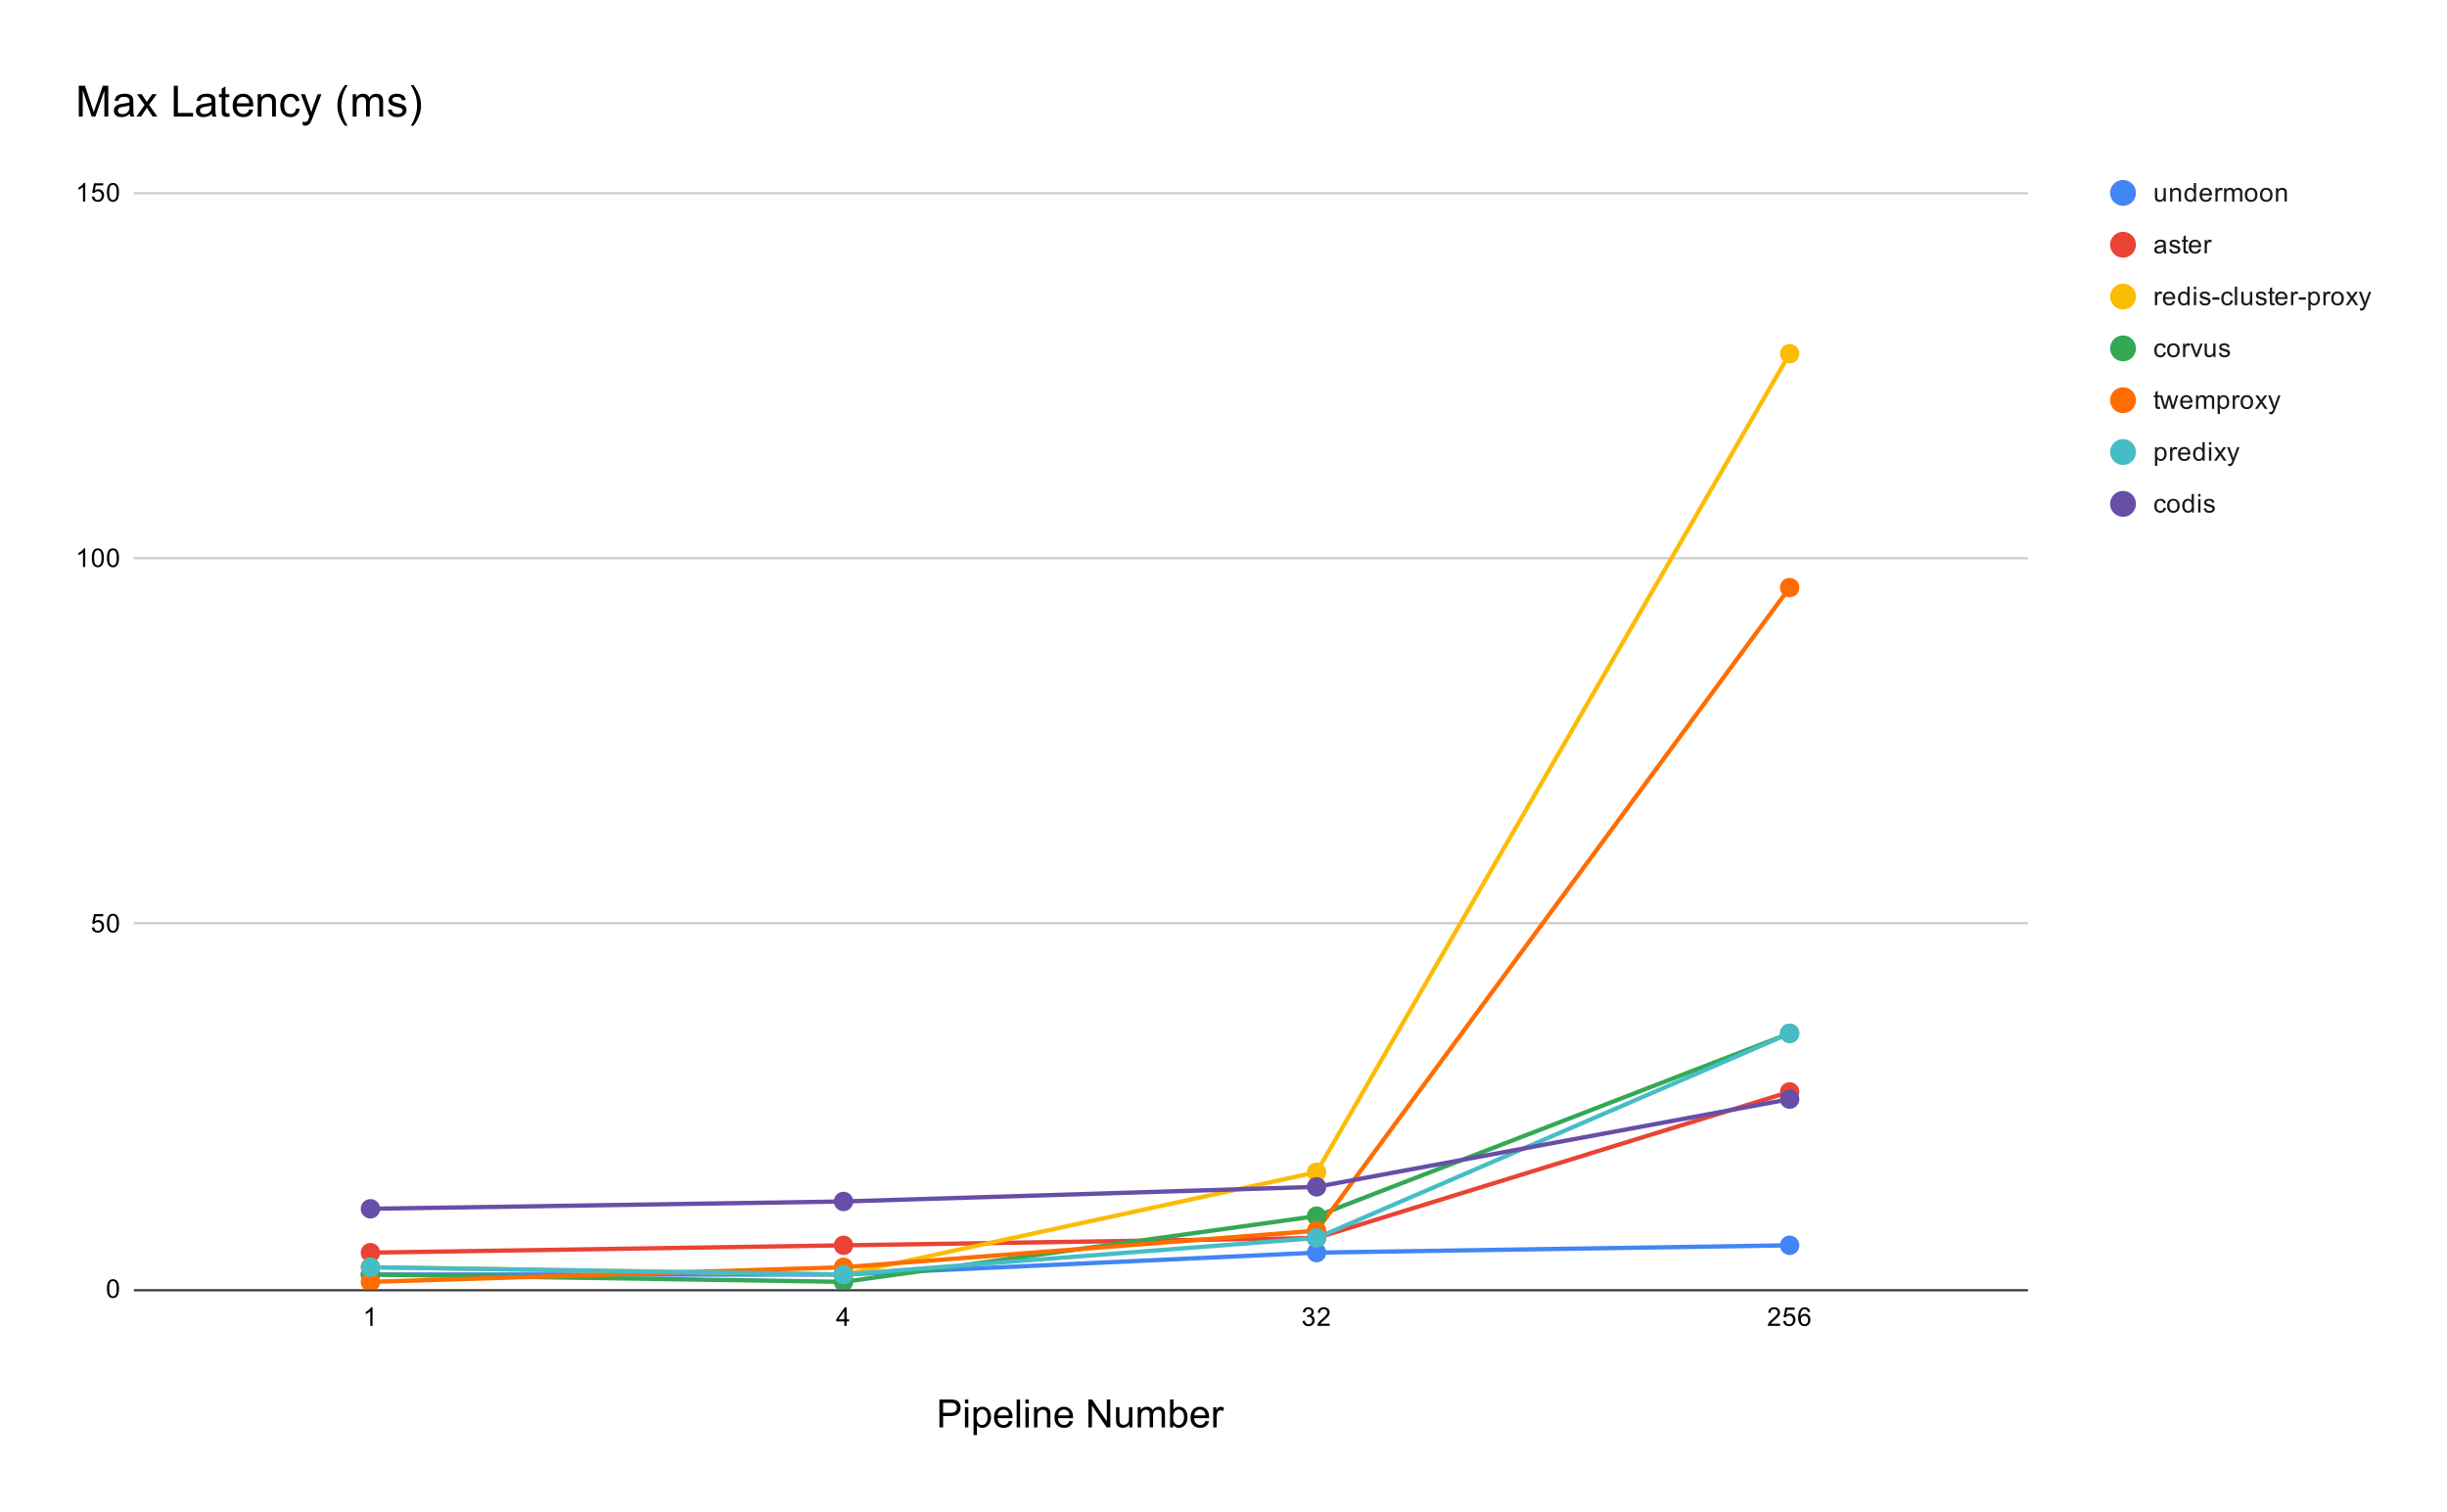 <svg version="1.1" viewBox="0.0 0.0 1133.0 700.0" fill="none" stroke="none" stroke-linecap="square" stroke-miterlimit="10" width="1133" height="700" xmlns:xlink="http://www.w3.org/1999/xlink" xmlns="http://www.w3.org/2000/svg"><path fill="#ffffff" d="M0 0L1133.0 0L1133.0 700.0L0 700.0L0 0Z" fill-rule="nonzero"/><path stroke="#333333" stroke-width="1.0" stroke-linecap="butt" d="M62.5 597.5L938.5 597.5" fill-rule="nonzero"/><path stroke="#cccccc" stroke-width="1.0" stroke-linecap="butt" d="M62.5 427.5L938.5 427.5" fill-rule="nonzero"/><path stroke="#cccccc" stroke-width="1.0" stroke-linecap="butt" d="M62.5 258.5L938.5 258.5" fill-rule="nonzero"/><path stroke="#cccccc" stroke-width="1.0" stroke-linecap="butt" d="M62.5 89.5L938.5 89.5" fill-rule="nonzero"/><clipPath id="id_0"><path d="M62.0 89.333L938.156 89.333L938.156 597.0L62.0 597.0L62.0 89.333Z" clip-rule="nonzero"/></clipPath><path stroke="#4285f4" stroke-width="2.0" stroke-linecap="butt" clip-path="url(#id_0)" d="M171.519 590.231L390.558 590.231L609.597 580.078L828.636 576.693" fill-rule="nonzero"/><path stroke="#ea4335" stroke-width="2.0" stroke-linecap="butt" clip-path="url(#id_0)" d="M171.519 580.078L390.558 576.693L609.597 573.309L828.636 505.62" fill-rule="nonzero"/><path stroke="#fbbc04" stroke-width="2.0" stroke-linecap="butt" clip-path="url(#id_0)" d="M171.519 586.847L390.558 590.231L609.597 542.849L828.636 163.791" fill-rule="nonzero"/><path stroke="#34a853" stroke-width="2.0" stroke-linecap="butt" clip-path="url(#id_0)" d="M171.519 590.231L390.558 593.616L609.597 563.156L828.636 478.544" fill-rule="nonzero"/><path stroke="#ff6d01" stroke-width="2.0" stroke-linecap="butt" clip-path="url(#id_0)" d="M171.519 593.616L390.558 586.847L609.597 569.924L828.636 272.093" fill-rule="nonzero"/><path stroke="#46bdc6" stroke-width="2.0" stroke-linecap="butt" clip-path="url(#id_0)" d="M171.519 586.847L390.558 590.231L609.597 573.309L828.636 478.544" fill-rule="nonzero"/><path stroke="#674ea7" stroke-width="2.0" stroke-linecap="butt" clip-path="url(#id_0)" d="M171.519 559.771L390.558 556.387L609.597 549.618L828.636 509.004" fill-rule="nonzero"/><path fill="#4285f4" clip-path="url(#id_0)" d="M176.019 590.231C176.019 592.716 174.005 594.731 171.519 594.731C169.034 594.731 167.019 592.716 167.019 590.231C167.019 587.746 169.034 585.731 171.519 585.731C174.005 585.731 176.019 587.746 176.019 590.231Z" fill-rule="nonzero"/><path fill="#4285f4" clip-path="url(#id_0)" d="M395.058 590.231C395.058 592.716 393.044 594.731 390.558 594.731C388.073 594.731 386.058 592.716 386.058 590.231C386.058 587.746 388.073 585.731 390.558 585.731C393.044 585.731 395.058 587.746 395.058 590.231Z" fill-rule="nonzero"/><path fill="#4285f4" clip-path="url(#id_0)" d="M614.097 580.078C614.097 582.563 612.082 584.578 609.597 584.578C607.112 584.578 605.097 582.563 605.097 580.078C605.097 577.592 607.112 575.578 609.597 575.578C612.082 575.578 614.097 577.592 614.097 580.078Z" fill-rule="nonzero"/><path fill="#4285f4" clip-path="url(#id_0)" d="M833.136 576.693C833.136 579.179 831.121 581.193 828.636 581.193C826.151 581.193 824.136 579.179 824.136 576.693C824.136 574.208 826.151 572.193 828.636 572.193C831.121 572.193 833.136 574.208 833.136 576.693Z" fill-rule="nonzero"/><path fill="#ea4335" clip-path="url(#id_0)" d="M176.019 580.078C176.019 582.563 174.005 584.578 171.519 584.578C169.034 584.578 167.019 582.563 167.019 580.078C167.019 577.592 169.034 575.578 171.519 575.578C174.005 575.578 176.019 577.592 176.019 580.078Z" fill-rule="nonzero"/><path fill="#ea4335" clip-path="url(#id_0)" d="M395.058 576.693C395.058 579.179 393.044 581.193 390.558 581.193C388.073 581.193 386.058 579.179 386.058 576.693C386.058 574.208 388.073 572.193 390.558 572.193C393.044 572.193 395.058 574.208 395.058 576.693Z" fill-rule="nonzero"/><path fill="#ea4335" clip-path="url(#id_0)" d="M614.097 573.309C614.097 575.794 612.082 577.809 609.597 577.809C607.112 577.809 605.097 575.794 605.097 573.309C605.097 570.824 607.112 568.809 609.597 568.809C612.082 568.809 614.097 570.824 614.097 573.309Z" fill-rule="nonzero"/><path fill="#ea4335" clip-path="url(#id_0)" d="M833.136 505.62C833.136 508.105 831.121 510.12 828.636 510.12C826.151 510.12 824.136 508.105 824.136 505.62C824.136 503.135 826.151 501.12 828.636 501.12C831.121 501.12 833.136 503.135 833.136 505.62Z" fill-rule="nonzero"/><path fill="#fbbc04" clip-path="url(#id_0)" d="M176.019 586.847C176.019 589.332 174.005 591.347 171.519 591.347C169.034 591.347 167.019 589.332 167.019 586.847C167.019 584.361 169.034 582.347 171.519 582.347C174.005 582.347 176.019 584.361 176.019 586.847Z" fill-rule="nonzero"/><path fill="#fbbc04" clip-path="url(#id_0)" d="M395.058 590.231C395.058 592.716 393.044 594.731 390.558 594.731C388.073 594.731 386.058 592.716 386.058 590.231C386.058 587.746 388.073 585.731 390.558 585.731C393.044 585.731 395.058 587.746 395.058 590.231Z" fill-rule="nonzero"/><path fill="#fbbc04" clip-path="url(#id_0)" d="M614.097 542.849C614.097 545.334 612.082 547.349 609.597 547.349C607.112 547.349 605.097 545.334 605.097 542.849C605.097 540.364 607.112 538.349 609.597 538.349C612.082 538.349 614.097 540.364 614.097 542.849Z" fill-rule="nonzero"/><path fill="#fbbc04" clip-path="url(#id_0)" d="M833.136 163.791C833.136 166.276 831.121 168.291 828.636 168.291C826.151 168.291 824.136 166.276 824.136 163.791C824.136 161.306 826.151 159.291 828.636 159.291C831.121 159.291 833.136 161.306 833.136 163.791Z" fill-rule="nonzero"/><path fill="#34a853" clip-path="url(#id_0)" d="M176.019 590.231C176.019 592.716 174.005 594.731 171.519 594.731C169.034 594.731 167.019 592.716 167.019 590.231C167.019 587.746 169.034 585.731 171.519 585.731C174.005 585.731 176.019 587.746 176.019 590.231Z" fill-rule="nonzero"/><path fill="#34a853" clip-path="url(#id_0)" d="M395.058 593.616C395.058 596.101 393.044 598.116 390.558 598.116C388.073 598.116 386.058 596.101 386.058 593.616C386.058 591.13 388.073 589.116 390.558 589.116C393.044 589.116 395.058 591.13 395.058 593.616Z" fill-rule="nonzero"/><path fill="#34a853" clip-path="url(#id_0)" d="M614.097 563.156C614.097 565.641 612.082 567.656 609.597 567.656C607.112 567.656 605.097 565.641 605.097 563.156C605.097 560.67 607.112 558.656 609.597 558.656C612.082 558.656 614.097 560.67 614.097 563.156Z" fill-rule="nonzero"/><path fill="#34a853" clip-path="url(#id_0)" d="M833.136 478.544C833.136 481.03 831.121 483.044 828.636 483.044C826.151 483.044 824.136 481.03 824.136 478.544C824.136 476.059 826.151 474.044 828.636 474.044C831.121 474.044 833.136 476.059 833.136 478.544Z" fill-rule="nonzero"/><path fill="#ff6d01" clip-path="url(#id_0)" d="M176.019 593.616C176.019 596.101 174.005 598.116 171.519 598.116C169.034 598.116 167.019 596.101 167.019 593.616C167.019 591.13 169.034 589.116 171.519 589.116C174.005 589.116 176.019 591.13 176.019 593.616Z" fill-rule="nonzero"/><path fill="#ff6d01" clip-path="url(#id_0)" d="M395.058 586.847C395.058 589.332 393.044 591.347 390.558 591.347C388.073 591.347 386.058 589.332 386.058 586.847C386.058 584.361 388.073 582.347 390.558 582.347C393.044 582.347 395.058 584.361 395.058 586.847Z" fill-rule="nonzero"/><path fill="#ff6d01" clip-path="url(#id_0)" d="M614.097 569.924C614.097 572.41 612.082 574.424 609.597 574.424C607.112 574.424 605.097 572.41 605.097 569.924C605.097 567.439 607.112 565.424 609.597 565.424C612.082 565.424 614.097 567.439 614.097 569.924Z" fill-rule="nonzero"/><path fill="#ff6d01" clip-path="url(#id_0)" d="M833.136 272.093C833.136 274.579 831.121 276.593 828.636 276.593C826.151 276.593 824.136 274.579 824.136 272.093C824.136 269.608 826.151 267.593 828.636 267.593C831.121 267.593 833.136 269.608 833.136 272.093Z" fill-rule="nonzero"/><path fill="#46bdc6" clip-path="url(#id_0)" d="M176.019 586.847C176.019 589.332 174.005 591.347 171.519 591.347C169.034 591.347 167.019 589.332 167.019 586.847C167.019 584.361 169.034 582.347 171.519 582.347C174.005 582.347 176.019 584.361 176.019 586.847Z" fill-rule="nonzero"/><path fill="#46bdc6" clip-path="url(#id_0)" d="M395.058 590.231C395.058 592.716 393.044 594.731 390.558 594.731C388.073 594.731 386.058 592.716 386.058 590.231C386.058 587.746 388.073 585.731 390.558 585.731C393.044 585.731 395.058 587.746 395.058 590.231Z" fill-rule="nonzero"/><path fill="#46bdc6" clip-path="url(#id_0)" d="M614.097 573.309C614.097 575.794 612.082 577.809 609.597 577.809C607.112 577.809 605.097 575.794 605.097 573.309C605.097 570.824 607.112 568.809 609.597 568.809C612.082 568.809 614.097 570.824 614.097 573.309Z" fill-rule="nonzero"/><path fill="#46bdc6" clip-path="url(#id_0)" d="M833.136 478.544C833.136 481.03 831.121 483.044 828.636 483.044C826.151 483.044 824.136 481.03 824.136 478.544C824.136 476.059 826.151 474.044 828.636 474.044C831.121 474.044 833.136 476.059 833.136 478.544Z" fill-rule="nonzero"/><path fill="#674ea7" clip-path="url(#id_0)" d="M176.019 559.771C176.019 562.256 174.005 564.271 171.519 564.271C169.034 564.271 167.019 562.256 167.019 559.771C167.019 557.286 169.034 555.271 171.519 555.271C174.005 555.271 176.019 557.286 176.019 559.771Z" fill-rule="nonzero"/><path fill="#674ea7" clip-path="url(#id_0)" d="M395.058 556.387C395.058 558.872 393.044 560.887 390.558 560.887C388.073 560.887 386.058 558.872 386.058 556.387C386.058 553.901 388.073 551.887 390.558 551.887C393.044 551.887 395.058 553.901 395.058 556.387Z" fill-rule="nonzero"/><path fill="#674ea7" clip-path="url(#id_0)" d="M614.097 549.618C614.097 552.103 612.082 554.118 609.597 554.118C607.112 554.118 605.097 552.103 605.097 549.618C605.097 547.133 607.112 545.118 609.597 545.118C612.082 545.118 614.097 547.133 614.097 549.618Z" fill-rule="nonzero"/><path fill="#674ea7" clip-path="url(#id_0)" d="M833.136 509.004C833.136 511.49 831.121 513.504 828.636 513.504C826.151 513.504 824.136 511.49 824.136 509.004C824.136 506.519 826.151 504.504 828.636 504.504C831.121 504.504 833.136 506.519 833.136 509.004Z" fill-rule="nonzero"/><path fill="#000000" d="M434.968 661.0L434.968 648.109L439.828 648.109Q441.109 648.109 441.781 648.234Q442.734 648.391 443.375 648.844Q444.015 649.281 444.406 650.094Q444.797 650.891 444.797 651.844Q444.797 653.484 443.75 654.625Q442.703 655.766 439.984 655.766L436.672 655.766L436.672 661.0L434.968 661.0ZM436.672 654.234L440 654.234Q441.656 654.234 442.343 653.625Q443.047 653.016 443.047 651.891Q443.047 651.078 442.64 650.516Q442.234 649.938 441.562 649.75Q441.125 649.641 439.968 649.641L436.672 649.641L436.672 654.234ZM446.781 649.938L446.781 648.109L448.359 648.109L448.359 649.938L446.781 649.938ZM446.781 661.0L446.781 651.672L448.359 651.672L448.359 661.0L446.781 661.0ZM450.765 664.578L450.765 651.672L452.203 651.672L452.203 652.875Q452.718 652.172 453.359 651.812Q454 651.453 454.906 651.453Q456.109 651.453 457.015 652.078Q457.937 652.688 458.406 653.812Q458.875 654.922 458.875 656.266Q458.875 657.688 458.359 658.844Q457.843 659.984 456.859 660.609Q455.875 661.219 454.797 661.219Q454.015 661.219 453.375 660.891Q452.75 660.547 452.343 660.031L452.343 664.578L450.765 664.578ZM452.203 656.391Q452.203 658.188 452.922 659.047Q453.656 659.906 454.687 659.906Q455.75 659.906 456.5 659.016Q457.25 658.125 457.25 656.25Q457.25 654.469 456.515 653.578Q455.781 652.688 454.765 652.688Q453.75 652.688 452.968 653.641Q452.203 654.578 452.203 656.391ZM467.156 658.0L468.797 658.203Q468.406 659.625 467.359 660.422Q466.312 661.219 464.687 661.219Q462.64 661.219 461.437 659.953Q460.234 658.688 460.234 656.406Q460.234 654.062 461.437 652.766Q462.656 651.453 464.593 651.453Q466.468 651.453 467.656 652.734Q468.843 654.0 468.843 656.312Q468.843 656.453 468.828 656.734L461.875 656.734Q461.953 658.281 462.734 659.094Q463.531 659.906 464.687 659.906Q465.562 659.906 466.172 659.453Q466.797 659.0 467.156 658.0ZM461.953 655.438L467.172 655.438Q467.062 654.266 466.578 653.672Q465.812 652.75 464.609 652.75Q463.531 652.75 462.781 653.484Q462.047 654.219 461.953 655.438ZM470.734 661.0L470.734 648.109L472.312 648.109L472.312 661.0L470.734 661.0ZM474.781 649.938L474.781 648.109L476.359 648.109L476.359 649.938L474.781 649.938ZM474.781 661.0L474.781 651.672L476.359 651.672L476.359 661.0L474.781 661.0ZM478.765 661.0L478.765 651.672L480.187 651.672L480.187 653.0Q481.218 651.453 483.156 651.453Q484 651.453 484.703 651.766Q485.422 652.062 485.765 652.562Q486.125 653.047 486.265 653.719Q486.343 654.156 486.343 655.266L486.343 661.0L484.765 661.0L484.765 655.328Q484.765 654.359 484.578 653.875Q484.406 653.391 483.922 653.109Q483.453 652.828 482.828 652.828Q481.812 652.828 481.078 653.469Q480.343 654.109 480.343 655.906L480.343 661.0L478.765 661.0ZM495.156 658.0L496.797 658.203Q496.406 659.625 495.359 660.422Q494.312 661.219 492.687 661.219Q490.64 661.219 489.437 659.953Q488.234 658.688 488.234 656.406Q488.234 654.062 489.437 652.766Q490.656 651.453 492.593 651.453Q494.468 651.453 495.656 652.734Q496.843 654.0 496.843 656.312Q496.843 656.453 496.828 656.734L489.875 656.734Q489.953 658.281 490.734 659.094Q491.531 659.906 492.687 659.906Q493.562 659.906 494.172 659.453Q494.797 659.0 495.156 658.0ZM489.953 655.438L495.172 655.438Q495.062 654.266 494.578 653.672Q493.812 652.75 492.609 652.75Q491.531 652.75 490.781 653.484Q490.047 654.219 489.953 655.438ZM503.953 661.0L503.953 648.109L505.703 648.109L512.468 658.234L512.468 648.109L514.093 648.109L514.093 661.0L512.359 661.0L505.578 650.875L505.578 661.0L503.953 661.0ZM522.875 661.0L522.875 659.625Q521.797 661.219 519.922 661.219Q519.093 661.219 518.375 660.906Q517.656 660.578 517.312 660.109Q516.968 659.625 516.828 658.922Q516.734 658.453 516.734 657.453L516.734 651.672L518.312 651.672L518.312 656.844Q518.312 658.078 518.406 658.516Q518.562 659.141 519.047 659.5Q519.531 659.844 520.234 659.844Q520.953 659.844 521.578 659.484Q522.203 659.125 522.453 658.5Q522.718 657.859 522.718 656.672L522.718 651.672L524.297 651.672L524.297 661.0L522.875 661.0ZM526.765 661.0L526.765 651.672L528.187 651.672L528.187 652.969Q528.625 652.297 529.343 651.875Q530.078 651.453 531.015 651.453Q532.047 651.453 532.703 651.891Q533.375 652.312 533.64 653.094Q534.75 651.453 536.531 651.453Q537.922 651.453 538.656 652.234Q539.406 653.0 539.406 654.594L539.406 661.0L537.843 661.0L537.843 655.125Q537.843 654.172 537.687 653.75Q537.531 653.328 537.125 653.078Q536.718 652.828 536.172 652.828Q535.187 652.828 534.531 653.484Q533.89 654.141 533.89 655.578L533.89 661.0L532.312 661.0L532.312 654.938Q532.312 653.875 531.922 653.359Q531.531 652.828 530.656 652.828Q529.984 652.828 529.422 653.188Q528.859 653.531 528.593 654.203Q528.343 654.875 528.343 656.156L528.343 661.0L526.765 661.0ZM543.218 661.0L541.75 661.0L541.75 648.109L543.343 648.109L543.343 652.719Q544.343 651.453 545.89 651.453Q546.75 651.453 547.515 651.812Q548.297 652.156 548.781 652.781Q549.281 653.406 549.562 654.297Q549.843 655.188 549.843 656.188Q549.843 658.594 548.656 659.906Q547.484 661.219 545.812 661.219Q544.172 661.219 543.218 659.828L543.218 661.0ZM543.203 656.266Q543.203 657.938 543.656 658.688Q544.406 659.906 545.687 659.906Q546.718 659.906 547.468 659.016Q548.234 658.109 548.234 656.328Q548.234 654.5 547.5 653.625Q546.781 652.75 545.75 652.75Q544.718 652.75 543.953 653.656Q543.203 654.562 543.203 656.266ZM558.156 658.0L559.797 658.203Q559.406 659.625 558.359 660.422Q557.312 661.219 555.687 661.219Q553.64 661.219 552.437 659.953Q551.234 658.688 551.234 656.406Q551.234 654.062 552.437 652.766Q553.656 651.453 555.593 651.453Q557.468 651.453 558.656 652.734Q559.843 654.0 559.843 656.312Q559.843 656.453 559.828 656.734L552.875 656.734Q552.953 658.281 553.734 659.094Q554.531 659.906 555.687 659.906Q556.562 659.906 557.172 659.453Q557.797 659.0 558.156 658.0ZM552.953 655.438L558.172 655.438Q558.062 654.266 557.578 653.672Q556.812 652.75 555.609 652.75Q554.531 652.75 553.781 653.484Q553.047 654.219 552.953 655.438ZM561.75 661.0L561.75 651.672L563.172 651.672L563.172 653.078Q563.718 652.094 564.172 651.781Q564.64 651.453 565.187 651.453Q566 651.453 566.812 651.969L566.281 653.438Q565.687 653.094 565.109 653.094Q564.593 653.094 564.172 653.406Q563.765 653.719 563.593 654.266Q563.328 655.109 563.328 656.109L563.328 661.0L561.75 661.0Z" fill-rule="nonzero"/><path fill="#000000" d="M49.5 596.766Q49.5 595.234 49.812 594.312Q50.125 593.375 50.734 592.875Q51.359 592.375 52.297 592.375Q52.984 592.375 53.5 592.656Q54.031 592.938 54.375 593.469Q54.719 593.984 54.906 594.734Q55.094 595.484 55.094 596.766Q55.094 598.281 54.781 599.203Q54.484 600.125 53.859 600.641Q53.25 601.141 52.297 601.141Q51.062 601.141 50.344 600.25Q49.5 599.188 49.5 596.766ZM50.578 596.766Q50.578 598.875 51.078 599.578Q51.578 600.281 52.297 600.281Q53.031 600.281 53.516 599.578Q54.016 598.875 54.016 596.766Q54.016 594.641 53.516 593.953Q53.031 593.25 52.281 593.25Q51.562 593.25 51.125 593.859Q50.578 594.641 50.578 596.766Z" fill-rule="nonzero"/><path fill="#000000" d="M42.5 429.528L43.609 429.434Q43.734 430.247 44.172 430.653Q44.625 431.059 45.266 431.059Q46.016 431.059 46.547 430.481Q47.078 429.903 47.078 428.965Q47.078 428.059 46.562 427.543Q46.062 427.012 45.234 427.012Q44.734 427.012 44.312 427.247Q43.906 427.481 43.672 427.84L42.688 427.715L43.516 423.309L47.797 423.309L47.797 424.309L44.359 424.309L43.906 426.622Q44.672 426.075 45.516 426.075Q46.641 426.075 47.406 426.856Q48.188 427.637 48.188 428.872Q48.188 430.028 47.516 430.887Q46.688 431.918 45.266 431.918Q44.094 431.918 43.344 431.262Q42.609 430.606 42.5 429.528ZM49.5 427.543Q49.5 426.012 49.812 425.09Q50.125 424.153 50.734 423.653Q51.359 423.153 52.297 423.153Q52.984 423.153 53.5 423.434Q54.031 423.715 54.375 424.247Q54.719 424.762 54.906 425.512Q55.094 426.262 55.094 427.543Q55.094 429.059 54.781 429.981Q54.484 430.903 53.859 431.418Q53.25 431.918 52.297 431.918Q51.062 431.918 50.344 431.028Q49.5 429.965 49.5 427.543ZM50.578 427.543Q50.578 429.653 51.078 430.356Q51.578 431.059 52.297 431.059Q53.031 431.059 53.516 430.356Q54.016 429.653 54.016 427.543Q54.016 425.418 53.516 424.731Q53.031 424.028 52.281 424.028Q51.562 424.028 51.125 424.637Q50.578 425.418 50.578 427.543Z" fill-rule="nonzero"/><path fill="#000000" d="M39.469 262.556L38.422 262.556L38.422 255.837Q38.031 256.196 37.406 256.571Q36.797 256.931 36.312 257.102L36.312 256.087Q37.188 255.665 37.844 255.087Q38.516 254.493 38.797 253.931L39.469 253.931L39.469 262.556ZM42.5 258.321Q42.5 256.79 42.812 255.868Q43.125 254.931 43.734 254.431Q44.359 253.931 45.297 253.931Q45.984 253.931 46.5 254.212Q47.031 254.493 47.375 255.024Q47.719 255.54 47.906 256.29Q48.094 257.04 48.094 258.321Q48.094 259.837 47.781 260.759Q47.484 261.681 46.859 262.196Q46.25 262.696 45.297 262.696Q44.062 262.696 43.344 261.806Q42.5 260.743 42.5 258.321ZM43.578 258.321Q43.578 260.431 44.078 261.134Q44.578 261.837 45.297 261.837Q46.031 261.837 46.516 261.134Q47.016 260.431 47.016 258.321Q47.016 256.196 46.516 255.509Q46.031 254.806 45.281 254.806Q44.562 254.806 44.125 255.415Q43.578 256.196 43.578 258.321ZM49.5 258.321Q49.5 256.79 49.812 255.868Q50.125 254.931 50.734 254.431Q51.359 253.931 52.297 253.931Q52.984 253.931 53.5 254.212Q54.031 254.493 54.375 255.024Q54.719 255.54 54.906 256.29Q55.094 257.04 55.094 258.321Q55.094 259.837 54.781 260.759Q54.484 261.681 53.859 262.196Q53.25 262.696 52.297 262.696Q51.062 262.696 50.344 261.806Q49.5 260.743 49.5 258.321ZM50.578 258.321Q50.578 260.431 51.078 261.134Q51.578 261.837 52.297 261.837Q53.031 261.837 53.516 261.134Q54.016 260.431 54.016 258.321Q54.016 256.196 53.516 255.509Q53.031 254.806 52.281 254.806Q51.562 254.806 51.125 255.415Q50.578 256.196 50.578 258.321Z" fill-rule="nonzero"/><path fill="#000000" d="M39.469 93.333L38.422 93.333L38.422 86.615Q38.031 86.974 37.406 87.349Q36.797 87.708 36.312 87.88L36.312 86.865Q37.188 86.443 37.844 85.865Q38.516 85.271 38.797 84.708L39.469 84.708L39.469 93.333ZM42.5 91.083L43.609 90.99Q43.734 91.802 44.172 92.208Q44.625 92.615 45.266 92.615Q46.016 92.615 46.547 92.036Q47.078 91.458 47.078 90.521Q47.078 89.615 46.562 89.099Q46.062 88.568 45.234 88.568Q44.734 88.568 44.312 88.802Q43.906 89.036 43.672 89.396L42.688 89.271L43.516 84.865L47.797 84.865L47.797 85.865L44.359 85.865L43.906 88.177Q44.672 87.63 45.516 87.63Q46.641 87.63 47.406 88.411Q48.188 89.193 48.188 90.427Q48.188 91.583 47.516 92.443Q46.688 93.474 45.266 93.474Q44.094 93.474 43.344 92.818Q42.609 92.161 42.5 91.083ZM49.5 89.099Q49.5 87.568 49.812 86.646Q50.125 85.708 50.734 85.208Q51.359 84.708 52.297 84.708Q52.984 84.708 53.5 84.99Q54.031 85.271 54.375 85.802Q54.719 86.318 54.906 87.068Q55.094 87.818 55.094 89.099Q55.094 90.615 54.781 91.536Q54.484 92.458 53.859 92.974Q53.25 93.474 52.297 93.474Q51.062 93.474 50.344 92.583Q49.5 91.521 49.5 89.099ZM50.578 89.099Q50.578 91.208 51.078 91.911Q51.578 92.615 52.297 92.615Q53.031 92.615 53.516 91.911Q54.016 91.208 54.016 89.099Q54.016 86.974 53.516 86.286Q53.031 85.583 52.281 85.583Q51.562 85.583 51.125 86.193Q50.578 86.974 50.578 89.099Z" fill-rule="nonzero"/><path fill="#000000" d="M172.488 614.0L171.441 614.0L171.441 607.281Q171.051 607.641 170.426 608.016Q169.816 608.375 169.332 608.547L169.332 607.531Q170.207 607.109 170.863 606.531Q171.535 605.938 171.816 605.375L172.488 605.375L172.488 614.0Z" fill-rule="nonzero"/><path fill="#000000" d="M390.933 614.0L390.933 611.938L387.215 611.938L387.215 610.969L391.136 605.406L391.996 605.406L391.996 610.969L393.152 610.969L393.152 611.938L391.996 611.938L391.996 614.0L390.933 614.0ZM390.933 610.969L390.933 607.109L388.246 610.969L390.933 610.969Z" fill-rule="nonzero"/><path fill="#000000" d="M603.097 611.734L604.16 611.594Q604.332 612.484 604.769 612.891Q605.207 613.281 605.832 613.281Q606.582 613.281 607.097 612.766Q607.613 612.25 607.613 611.484Q607.613 610.766 607.129 610.297Q606.66 609.812 605.925 609.812Q605.629 609.812 605.175 609.938L605.3 609.0Q605.41 609.016 605.472 609.016Q606.144 609.016 606.675 608.672Q607.222 608.312 607.222 607.578Q607.222 607.0 606.832 606.625Q606.441 606.234 605.816 606.234Q605.207 606.234 604.785 606.625Q604.379 607.016 604.269 607.781L603.207 607.594Q603.394 606.547 604.082 605.969Q604.769 605.375 605.785 605.375Q606.488 605.375 607.082 605.688Q607.675 605.984 607.988 606.5Q608.3 607.016 608.3 607.609Q608.3 608.156 608.004 608.625Q607.707 609.078 607.129 609.344Q607.879 609.516 608.3 610.078Q608.722 610.625 608.722 611.469Q608.722 612.594 607.894 613.375Q607.082 614.156 605.832 614.156Q604.707 614.156 603.957 613.484Q603.207 612.797 603.097 611.734ZM615.644 612.984L615.644 614.0L609.957 614.0Q609.957 613.625 610.082 613.266Q610.3 612.688 610.769 612.125Q611.254 611.562 612.16 610.828Q613.566 609.672 614.05 609.0Q614.55 608.328 614.55 607.734Q614.55 607.109 614.097 606.688Q613.644 606.25 612.925 606.25Q612.16 606.25 611.707 606.703Q611.254 607.156 611.238 607.969L610.16 607.859Q610.269 606.641 610.988 606.016Q611.722 605.375 612.957 605.375Q614.191 605.375 614.91 606.062Q615.629 606.75 615.629 607.766Q615.629 608.281 615.41 608.781Q615.207 609.266 614.707 609.828Q614.222 610.375 613.097 611.328Q612.144 612.125 611.863 612.422Q611.597 612.703 611.425 612.984L615.644 612.984Z" fill-rule="nonzero"/><path fill="#000000" d="M824.183 612.984L824.183 614.0L818.495 614.0Q818.495 613.625 818.62 613.266Q818.839 612.688 819.308 612.125Q819.792 611.562 820.699 610.828Q822.105 609.672 822.589 609.0Q823.089 608.328 823.089 607.734Q823.089 607.109 822.636 606.688Q822.183 606.25 821.464 606.25Q820.699 606.25 820.245 606.703Q819.792 607.156 819.777 607.969L818.699 607.859Q818.808 606.641 819.527 606.016Q820.261 605.375 821.495 605.375Q822.73 605.375 823.449 606.062Q824.167 606.75 824.167 607.766Q824.167 608.281 823.949 608.781Q823.745 609.266 823.245 609.828Q822.761 610.375 821.636 611.328Q820.683 612.125 820.402 612.422Q820.136 612.703 819.964 612.984L824.183 612.984ZM825.636 611.75L826.745 611.656Q826.87 612.469 827.308 612.875Q827.761 613.281 828.402 613.281Q829.152 613.281 829.683 612.703Q830.214 612.125 830.214 611.188Q830.214 610.281 829.699 609.766Q829.199 609.234 828.37 609.234Q827.87 609.234 827.449 609.469Q827.042 609.703 826.808 610.062L825.824 609.938L826.652 605.531L830.933 605.531L830.933 606.531L827.495 606.531L827.042 608.844Q827.808 608.297 828.652 608.297Q829.777 608.297 830.542 609.078Q831.324 609.859 831.324 611.094Q831.324 612.25 830.652 613.109Q829.824 614.141 828.402 614.141Q827.23 614.141 826.48 613.484Q825.745 612.828 825.636 611.75ZM838.105 607.516L837.058 607.594Q836.917 606.969 836.667 606.688Q836.23 606.234 835.605 606.234Q835.105 606.234 834.714 606.516Q834.23 606.891 833.933 607.594Q833.652 608.281 833.636 609.562Q834.011 608.984 834.558 608.703Q835.12 608.422 835.73 608.422Q836.777 608.422 837.511 609.203Q838.261 609.984 838.261 611.203Q838.261 612.016 837.902 612.719Q837.558 613.406 836.949 613.781Q836.339 614.141 835.574 614.141Q834.245 614.141 833.417 613.172Q832.589 612.203 832.589 609.984Q832.589 607.484 833.511 606.359Q834.308 605.375 835.667 605.375Q836.683 605.375 837.324 605.953Q837.98 606.516 838.105 607.516ZM833.808 611.219Q833.808 611.766 834.027 612.266Q834.261 612.75 834.667 613.016Q835.089 613.281 835.558 613.281Q836.214 613.281 836.699 612.75Q837.183 612.203 837.183 611.281Q837.183 610.391 836.699 609.875Q836.23 609.359 835.511 609.359Q834.792 609.359 834.292 609.875Q833.808 610.391 833.808 611.219Z" fill-rule="nonzero"/><path fill="#4285f4" d="M989.0 89.333C989.0 92.647 986.314 95.333 983.0 95.333C979.686 95.333 977.0 92.647 977.0 89.333C977.0 86.02 979.686 83.333 983.0 83.333C986.314 83.333 989.0 86.02 989.0 89.333Z" fill-rule="nonzero"/><path fill="#1a1a1a" d="M1001.875 93.333L1001.875 92.411Q1001.141 93.474 999.891 93.474Q999.344 93.474 998.859 93.271Q998.391 93.052 998.156 92.74Q997.922 92.411 997.828 91.943Q997.766 91.646 997.766 90.958L997.766 87.115L998.828 87.115L998.828 90.568Q998.828 91.38 998.891 91.677Q998.984 92.083 999.297 92.333Q999.625 92.568 1000.109 92.568Q1000.578 92.568 1000.984 92.333Q1001.406 92.083 1001.578 91.661Q1001.766 91.24 1001.766 90.443L1001.766 87.115L1002.812 87.115L1002.812 93.333L1001.875 93.333ZM1004.797 93.333L1004.797 87.115L1005.734 87.115L1005.734 87.99Q1006.422 86.974 1007.719 86.974Q1008.281 86.974 1008.75 87.177Q1009.234 87.38 1009.469 87.708Q1009.703 88.036 1009.797 88.474Q1009.844 88.771 1009.844 89.505L1009.844 93.333L1008.797 93.333L1008.797 89.552Q1008.797 88.896 1008.672 88.583Q1008.547 88.271 1008.234 88.083Q1007.922 87.88 1007.5 87.88Q1006.828 87.88 1006.328 88.318Q1005.844 88.74 1005.844 89.927L1005.844 93.333L1004.797 93.333ZM1015.828 93.333L1015.828 92.552Q1015.234 93.474 1014.094 93.474Q1013.344 93.474 1012.719 93.068Q1012.094 92.646 1011.75 91.911Q1011.406 91.177 1011.406 90.224Q1011.406 89.302 1011.719 88.536Q1012.031 87.771 1012.656 87.38Q1013.281 86.974 1014.047 86.974Q1014.609 86.974 1015.047 87.208Q1015.484 87.443 1015.766 87.818L1015.766 84.74L1016.812 84.74L1016.812 93.333L1015.828 93.333ZM1012.5 90.224Q1012.5 91.427 1013.0 92.021Q1013.5 92.599 1014.188 92.599Q1014.875 92.599 1015.359 92.036Q1015.844 91.474 1015.844 90.318Q1015.844 89.036 1015.344 88.443Q1014.859 87.849 1014.141 87.849Q1013.438 87.849 1012.969 88.427Q1012.5 88.99 1012.5 90.224ZM1023.047 91.333L1024.141 91.458Q1023.891 92.411 1023.188 92.943Q1022.484 93.474 1021.406 93.474Q1020.047 93.474 1019.234 92.63Q1018.438 91.786 1018.438 90.271Q1018.438 88.708 1019.25 87.849Q1020.062 86.974 1021.344 86.974Q1022.594 86.974 1023.375 87.818Q1024.172 88.661 1024.172 90.208Q1024.172 90.302 1024.172 90.49L1019.531 90.49Q1019.594 91.521 1020.109 92.068Q1020.625 92.599 1021.406 92.599Q1021.984 92.599 1022.391 92.302Q1022.812 91.99 1023.047 91.333ZM1019.594 89.63L1023.062 89.63Q1023.0 88.833 1022.672 88.443Q1022.156 87.833 1021.359 87.833Q1020.625 87.833 1020.125 88.318Q1019.641 88.802 1019.594 89.63ZM1025.781 93.333L1025.781 87.115L1026.734 87.115L1026.734 88.052Q1027.094 87.396 1027.391 87.193Q1027.703 86.974 1028.078 86.974Q1028.609 86.974 1029.156 87.302L1028.797 88.286Q1028.406 88.052 1028.031 88.052Q1027.672 88.052 1027.391 88.271Q1027.125 88.474 1027.016 88.849Q1026.828 89.411 1026.828 90.068L1026.828 93.333L1025.781 93.333ZM1029.797 93.333L1029.797 87.115L1030.734 87.115L1030.734 87.99Q1031.031 87.521 1031.516 87.255Q1032.0 86.974 1032.625 86.974Q1033.312 86.974 1033.75 87.255Q1034.203 87.536 1034.375 88.052Q1035.125 86.974 1036.297 86.974Q1037.234 86.974 1037.719 87.49Q1038.219 87.99 1038.219 89.068L1038.219 93.333L1037.172 93.333L1037.172 89.411Q1037.172 88.786 1037.062 88.505Q1036.969 88.224 1036.703 88.052Q1036.438 87.88 1036.062 87.88Q1035.406 87.88 1034.969 88.318Q1034.547 88.755 1034.547 89.724L1034.547 93.333L1033.484 93.333L1033.484 89.286Q1033.484 88.583 1033.219 88.24Q1032.969 87.88 1032.391 87.88Q1031.938 87.88 1031.562 88.115Q1031.188 88.349 1031.016 88.802Q1030.844 89.255 1030.844 90.099L1030.844 93.333L1029.797 93.333ZM1039.406 90.224Q1039.406 88.49 1040.359 87.661Q1041.156 86.974 1042.312 86.974Q1043.594 86.974 1044.406 87.818Q1045.234 88.646 1045.234 90.13Q1045.234 91.333 1044.875 92.021Q1044.516 92.708 1043.812 93.099Q1043.125 93.474 1042.312 93.474Q1041.016 93.474 1040.203 92.646Q1039.406 91.802 1039.406 90.224ZM1040.484 90.224Q1040.484 91.411 1041.0 92.005Q1041.531 92.599 1042.312 92.599Q1043.109 92.599 1043.625 92.005Q1044.141 91.411 1044.141 90.193Q1044.141 89.036 1043.609 88.443Q1043.094 87.849 1042.312 87.849Q1041.531 87.849 1041.0 88.443Q1040.484 89.021 1040.484 90.224ZM1046.406 90.224Q1046.406 88.49 1047.359 87.661Q1048.156 86.974 1049.312 86.974Q1050.594 86.974 1051.406 87.818Q1052.234 88.646 1052.234 90.13Q1052.234 91.333 1051.875 92.021Q1051.516 92.708 1050.812 93.099Q1050.125 93.474 1049.312 93.474Q1048.016 93.474 1047.203 92.646Q1046.406 91.802 1046.406 90.224ZM1047.484 90.224Q1047.484 91.411 1048.0 92.005Q1048.531 92.599 1049.312 92.599Q1050.109 92.599 1050.625 92.005Q1051.141 91.411 1051.141 90.193Q1051.141 89.036 1050.609 88.443Q1050.094 87.849 1049.312 87.849Q1048.531 87.849 1048.0 88.443Q1047.484 89.021 1047.484 90.224ZM1053.797 93.333L1053.797 87.115L1054.734 87.115L1054.734 87.99Q1055.422 86.974 1056.719 86.974Q1057.281 86.974 1057.75 87.177Q1058.234 87.38 1058.469 87.708Q1058.703 88.036 1058.797 88.474Q1058.844 88.771 1058.844 89.505L1058.844 93.333L1057.797 93.333L1057.797 89.552Q1057.797 88.896 1057.672 88.583Q1057.547 88.271 1057.234 88.083Q1056.922 87.88 1056.5 87.88Q1055.828 87.88 1055.328 88.318Q1054.844 88.74 1054.844 89.927L1054.844 93.333L1053.797 93.333Z" fill-rule="nonzero"/><path fill="#ea4335" d="M989.0 113.333C989.0 116.647 986.314 119.333 983.0 119.333C979.686 119.333 977.0 116.647 977.0 113.333C977.0 110.02 979.686 107.333 983.0 107.333C986.314 107.333 989.0 110.02 989.0 113.333Z" fill-rule="nonzero"/><path fill="#1a1a1a" d="M1001.859 116.568Q1001.266 117.068 1000.719 117.271Q1000.188 117.474 999.562 117.474Q998.531 117.474 997.984 116.974Q997.438 116.474 997.438 115.693Q997.438 115.24 997.641 114.865Q997.844 114.474 998.188 114.255Q998.531 114.021 998.953 113.911Q999.25 113.818 999.891 113.74Q1001.156 113.599 1001.766 113.38Q1001.766 113.161 1001.766 113.115Q1001.766 112.458 1001.469 112.193Q1001.062 111.849 1000.266 111.849Q999.531 111.849 999.172 112.115Q998.812 112.365 998.641 113.021L997.609 112.88Q997.75 112.224 998.078 111.818Q998.406 111.411 999.016 111.193Q999.625 110.974 1000.422 110.974Q1001.219 110.974 1001.719 111.161Q1002.219 111.349 1002.453 111.63Q1002.688 111.911 1002.781 112.349Q1002.828 112.615 1002.828 113.318L1002.828 114.724Q1002.828 116.193 1002.891 116.583Q1002.969 116.974 1003.172 117.333L1002.062 117.333Q1001.906 117.005 1001.859 116.568ZM1001.766 114.208Q1001.188 114.443 1000.047 114.615Q999.391 114.708 999.125 114.833Q998.859 114.943 998.703 115.161Q998.562 115.38 998.562 115.661Q998.562 116.083 998.875 116.365Q999.203 116.646 999.812 116.646Q1000.422 116.646 1000.891 116.38Q1001.375 116.115 1001.594 115.646Q1001.766 115.286 1001.766 114.599L1001.766 114.208ZM1004.375 115.474L1005.406 115.318Q1005.5 115.943 1005.891 116.271Q1006.297 116.599 1007.031 116.599Q1007.75 116.599 1008.094 116.318Q1008.453 116.021 1008.453 115.615Q1008.453 115.255 1008.141 115.052Q1007.922 114.911 1007.062 114.693Q1005.906 114.396 1005.453 114.193Q1005.016 113.974 1004.781 113.599Q1004.547 113.224 1004.547 112.755Q1004.547 112.349 1004.734 111.99Q1004.922 111.63 1005.25 111.396Q1005.5 111.224 1005.922 111.099Q1006.344 110.974 1006.844 110.974Q1007.562 110.974 1008.109 111.193Q1008.672 111.396 1008.938 111.755Q1009.203 112.115 1009.297 112.708L1008.266 112.849Q1008.203 112.38 1007.859 112.115Q1007.531 111.833 1006.906 111.833Q1006.188 111.833 1005.875 112.083Q1005.562 112.318 1005.562 112.646Q1005.562 112.849 1005.688 113.005Q1005.828 113.177 1006.094 113.286Q1006.25 113.349 1007.031 113.552Q1008.156 113.865 1008.594 114.052Q1009.031 114.24 1009.281 114.599Q1009.531 114.958 1009.531 115.505Q1009.531 116.036 1009.219 116.505Q1008.922 116.958 1008.344 117.224Q1007.766 117.474 1007.031 117.474Q1005.812 117.474 1005.172 116.974Q1004.547 116.458 1004.375 115.474ZM1013.094 116.396L1013.25 117.318Q1012.797 117.411 1012.453 117.411Q1011.875 117.411 1011.562 117.24Q1011.25 117.052 1011.109 116.755Q1010.984 116.458 1010.984 115.505L1010.984 111.927L1010.219 111.927L1010.219 111.115L1010.984 111.115L1010.984 109.568L1012.031 108.943L1012.031 111.115L1013.094 111.115L1013.094 111.927L1012.031 111.927L1012.031 115.568Q1012.031 116.021 1012.078 116.146Q1012.141 116.271 1012.266 116.349Q1012.391 116.427 1012.625 116.427Q1012.812 116.427 1013.094 116.396ZM1018.047 115.333L1019.141 115.458Q1018.891 116.411 1018.188 116.943Q1017.484 117.474 1016.406 117.474Q1015.047 117.474 1014.234 116.63Q1013.438 115.786 1013.438 114.271Q1013.438 112.708 1014.25 111.849Q1015.062 110.974 1016.344 110.974Q1017.594 110.974 1018.375 111.818Q1019.172 112.661 1019.172 114.208Q1019.172 114.302 1019.172 114.49L1014.531 114.49Q1014.594 115.521 1015.109 116.068Q1015.625 116.599 1016.406 116.599Q1016.984 116.599 1017.391 116.302Q1017.812 115.99 1018.047 115.333ZM1014.594 113.63L1018.062 113.63Q1018.0 112.833 1017.672 112.443Q1017.156 111.833 1016.359 111.833Q1015.625 111.833 1015.125 112.318Q1014.641 112.802 1014.594 113.63ZM1020.781 117.333L1020.781 111.115L1021.734 111.115L1021.734 112.052Q1022.094 111.396 1022.391 111.193Q1022.703 110.974 1023.078 110.974Q1023.609 110.974 1024.156 111.302L1023.797 112.286Q1023.406 112.052 1023.031 112.052Q1022.672 112.052 1022.391 112.271Q1022.125 112.474 1022.016 112.849Q1021.828 113.411 1021.828 114.068L1021.828 117.333L1020.781 117.333Z" fill-rule="nonzero"/><path fill="#fbbc04" d="M989.0 137.333C989.0 140.647 986.314 143.333 983.0 143.333C979.686 143.333 977.0 140.647 977.0 137.333C977.0 134.02 979.686 131.333 983.0 131.333C986.314 131.333 989.0 134.02 989.0 137.333Z" fill-rule="nonzero"/><path fill="#1a1a1a" d="M997.781 141.333L997.781 135.115L998.734 135.115L998.734 136.052Q999.094 135.396 999.391 135.193Q999.703 134.974 1000.078 134.974Q1000.609 134.974 1001.156 135.302L1000.797 136.286Q1000.406 136.052 1000.031 136.052Q999.672 136.052 999.391 136.271Q999.125 136.474 999.016 136.849Q998.828 137.411 998.828 138.068L998.828 141.333L997.781 141.333ZM1006.047 139.333L1007.141 139.458Q1006.891 140.411 1006.188 140.943Q1005.484 141.474 1004.406 141.474Q1003.047 141.474 1002.234 140.63Q1001.438 139.786 1001.438 138.271Q1001.438 136.708 1002.25 135.849Q1003.062 134.974 1004.344 134.974Q1005.594 134.974 1006.375 135.818Q1007.172 136.661 1007.172 138.208Q1007.172 138.302 1007.172 138.49L1002.531 138.49Q1002.594 139.521 1003.109 140.068Q1003.625 140.599 1004.406 140.599Q1004.984 140.599 1005.391 140.302Q1005.812 139.99 1006.047 139.333ZM1002.594 137.63L1006.062 137.63Q1006.0 136.833 1005.672 136.443Q1005.156 135.833 1004.359 135.833Q1003.625 135.833 1003.125 136.318Q1002.641 136.802 1002.594 137.63ZM1012.828 141.333L1012.828 140.552Q1012.234 141.474 1011.094 141.474Q1010.344 141.474 1009.719 141.068Q1009.094 140.646 1008.75 139.911Q1008.406 139.177 1008.406 138.224Q1008.406 137.302 1008.719 136.536Q1009.031 135.771 1009.656 135.38Q1010.281 134.974 1011.047 134.974Q1011.609 134.974 1012.047 135.208Q1012.484 135.443 1012.766 135.818L1012.766 132.74L1013.812 132.74L1013.812 141.333L1012.828 141.333ZM1009.5 138.224Q1009.5 139.427 1010.0 140.021Q1010.5 140.599 1011.188 140.599Q1011.875 140.599 1012.359 140.036Q1012.844 139.474 1012.844 138.318Q1012.844 137.036 1012.344 136.443Q1011.859 135.849 1011.141 135.849Q1010.438 135.849 1009.969 136.427Q1009.5 136.99 1009.5 138.224ZM1015.797 133.958L1015.797 132.74L1016.859 132.74L1016.859 133.958L1015.797 133.958ZM1015.797 141.333L1015.797 135.115L1016.859 135.115L1016.859 141.333L1015.797 141.333ZM1018.375 139.474L1019.406 139.318Q1019.5 139.943 1019.891 140.271Q1020.297 140.599 1021.031 140.599Q1021.75 140.599 1022.094 140.318Q1022.453 140.021 1022.453 139.615Q1022.453 139.255 1022.141 139.052Q1021.922 138.911 1021.062 138.693Q1019.906 138.396 1019.453 138.193Q1019.016 137.974 1018.781 137.599Q1018.547 137.224 1018.547 136.755Q1018.547 136.349 1018.734 135.99Q1018.922 135.63 1019.25 135.396Q1019.5 135.224 1019.922 135.099Q1020.344 134.974 1020.844 134.974Q1021.562 134.974 1022.109 135.193Q1022.672 135.396 1022.938 135.755Q1023.203 136.115 1023.297 136.708L1022.266 136.849Q1022.203 136.38 1021.859 136.115Q1021.531 135.833 1020.906 135.833Q1020.188 135.833 1019.875 136.083Q1019.562 136.318 1019.562 136.646Q1019.562 136.849 1019.688 137.005Q1019.828 137.177 1020.094 137.286Q1020.25 137.349 1021.031 137.552Q1022.156 137.865 1022.594 138.052Q1023.031 138.24 1023.281 138.599Q1023.531 138.958 1023.531 139.505Q1023.531 140.036 1023.219 140.505Q1022.922 140.958 1022.344 141.224Q1021.766 141.474 1021.031 141.474Q1019.812 141.474 1019.172 140.974Q1018.547 140.458 1018.375 139.474ZM1024.375 138.755L1024.375 137.693L1027.625 137.693L1027.625 138.755L1024.375 138.755ZM1032.859 139.052L1033.891 139.193Q1033.719 140.255 1033.016 140.865Q1032.312 141.474 1031.297 141.474Q1030.016 141.474 1029.234 140.646Q1028.469 139.802 1028.469 138.24Q1028.469 137.24 1028.797 136.49Q1029.141 135.724 1029.812 135.349Q1030.5 134.974 1031.312 134.974Q1032.312 134.974 1032.953 135.49Q1033.609 135.99 1033.797 136.943L1032.766 137.099Q1032.625 136.474 1032.25 136.161Q1031.875 135.833 1031.344 135.833Q1030.547 135.833 1030.047 136.411Q1029.547 136.974 1029.547 138.208Q1029.547 139.474 1030.031 140.036Q1030.516 140.599 1031.281 140.599Q1031.906 140.599 1032.312 140.224Q1032.734 139.849 1032.859 139.052ZM1034.766 141.333L1034.766 132.74L1035.828 132.74L1035.828 141.333L1034.766 141.333ZM1041.875 141.333L1041.875 140.411Q1041.141 141.474 1039.891 141.474Q1039.344 141.474 1038.859 141.271Q1038.391 141.052 1038.156 140.74Q1037.922 140.411 1037.828 139.943Q1037.766 139.646 1037.766 138.958L1037.766 135.115L1038.828 135.115L1038.828 138.568Q1038.828 139.38 1038.891 139.677Q1038.984 140.083 1039.297 140.333Q1039.625 140.568 1040.109 140.568Q1040.578 140.568 1040.984 140.333Q1041.406 140.083 1041.578 139.661Q1041.766 139.24 1041.766 138.443L1041.766 135.115L1042.812 135.115L1042.812 141.333L1041.875 141.333ZM1044.375 139.474L1045.406 139.318Q1045.5 139.943 1045.891 140.271Q1046.297 140.599 1047.031 140.599Q1047.75 140.599 1048.094 140.318Q1048.453 140.021 1048.453 139.615Q1048.453 139.255 1048.141 139.052Q1047.922 138.911 1047.062 138.693Q1045.906 138.396 1045.453 138.193Q1045.016 137.974 1044.781 137.599Q1044.547 137.224 1044.547 136.755Q1044.547 136.349 1044.734 135.99Q1044.922 135.63 1045.25 135.396Q1045.5 135.224 1045.922 135.099Q1046.344 134.974 1046.844 134.974Q1047.562 134.974 1048.109 135.193Q1048.672 135.396 1048.938 135.755Q1049.203 136.115 1049.297 136.708L1048.266 136.849Q1048.203 136.38 1047.859 136.115Q1047.531 135.833 1046.906 135.833Q1046.188 135.833 1045.875 136.083Q1045.562 136.318 1045.562 136.646Q1045.562 136.849 1045.688 137.005Q1045.828 137.177 1046.094 137.286Q1046.25 137.349 1047.031 137.552Q1048.156 137.865 1048.594 138.052Q1049.031 138.24 1049.281 138.599Q1049.531 138.958 1049.531 139.505Q1049.531 140.036 1049.219 140.505Q1048.922 140.958 1048.344 141.224Q1047.766 141.474 1047.031 141.474Q1045.812 141.474 1045.172 140.974Q1044.547 140.458 1044.375 139.474ZM1053.094 140.396L1053.25 141.318Q1052.797 141.411 1052.453 141.411Q1051.875 141.411 1051.562 141.24Q1051.25 141.052 1051.109 140.755Q1050.984 140.458 1050.984 139.505L1050.984 135.927L1050.219 135.927L1050.219 135.115L1050.984 135.115L1050.984 133.568L1052.031 132.943L1052.031 135.115L1053.094 135.115L1053.094 135.927L1052.031 135.927L1052.031 139.568Q1052.031 140.021 1052.078 140.146Q1052.141 140.271 1052.266 140.349Q1052.391 140.427 1052.625 140.427Q1052.812 140.427 1053.094 140.396ZM1058.047 139.333L1059.141 139.458Q1058.891 140.411 1058.188 140.943Q1057.484 141.474 1056.406 141.474Q1055.047 141.474 1054.234 140.63Q1053.438 139.786 1053.438 138.271Q1053.438 136.708 1054.25 135.849Q1055.062 134.974 1056.344 134.974Q1057.594 134.974 1058.375 135.818Q1059.172 136.661 1059.172 138.208Q1059.172 138.302 1059.172 138.49L1054.531 138.49Q1054.594 139.521 1055.109 140.068Q1055.625 140.599 1056.406 140.599Q1056.984 140.599 1057.391 140.302Q1057.812 139.99 1058.047 139.333ZM1054.594 137.63L1058.062 137.63Q1058.0 136.833 1057.672 136.443Q1057.156 135.833 1056.359 135.833Q1055.625 135.833 1055.125 136.318Q1054.641 136.802 1054.594 137.63ZM1060.781 141.333L1060.781 135.115L1061.734 135.115L1061.734 136.052Q1062.094 135.396 1062.391 135.193Q1062.703 134.974 1063.078 134.974Q1063.609 134.974 1064.156 135.302L1063.797 136.286Q1063.406 136.052 1063.031 136.052Q1062.672 136.052 1062.391 136.271Q1062.125 136.474 1062.016 136.849Q1061.828 137.411 1061.828 138.068L1061.828 141.333L1060.781 141.333ZM1064.375 138.755L1064.375 137.693L1067.625 137.693L1067.625 138.755L1064.375 138.755ZM1068.797 143.724L1068.797 135.115L1069.75 135.115L1069.75 135.911Q1070.094 135.443 1070.516 135.208Q1070.953 134.974 1071.562 134.974Q1072.359 134.974 1072.969 135.38Q1073.578 135.786 1073.875 136.536Q1074.188 137.286 1074.188 138.177Q1074.188 139.13 1073.844 139.896Q1073.516 140.661 1072.859 141.068Q1072.203 141.474 1071.484 141.474Q1070.953 141.474 1070.531 141.255Q1070.109 141.021 1069.844 140.693L1069.844 143.724L1068.797 143.724ZM1069.75 138.255Q1069.75 139.458 1070.234 140.036Q1070.719 140.599 1071.406 140.599Q1072.109 140.599 1072.609 140.005Q1073.109 139.411 1073.109 138.161Q1073.109 136.974 1072.625 136.396Q1072.141 135.802 1071.453 135.802Q1070.781 135.802 1070.266 136.427Q1069.75 137.052 1069.75 138.255ZM1075.781 141.333L1075.781 135.115L1076.734 135.115L1076.734 136.052Q1077.094 135.396 1077.391 135.193Q1077.703 134.974 1078.078 134.974Q1078.609 134.974 1079.156 135.302L1078.797 136.286Q1078.406 136.052 1078.031 136.052Q1077.672 136.052 1077.391 136.271Q1077.125 136.474 1077.016 136.849Q1076.828 137.411 1076.828 138.068L1076.828 141.333L1075.781 141.333ZM1079.406 138.224Q1079.406 136.49 1080.359 135.661Q1081.156 134.974 1082.312 134.974Q1083.594 134.974 1084.406 135.818Q1085.234 136.646 1085.234 138.13Q1085.234 139.333 1084.875 140.021Q1084.516 140.708 1083.812 141.099Q1083.125 141.474 1082.312 141.474Q1081.016 141.474 1080.203 140.646Q1079.406 139.802 1079.406 138.224ZM1080.484 138.224Q1080.484 139.411 1081.0 140.005Q1081.531 140.599 1082.312 140.599Q1083.109 140.599 1083.625 140.005Q1084.141 139.411 1084.141 138.193Q1084.141 137.036 1083.609 136.443Q1083.094 135.849 1082.312 135.849Q1081.531 135.849 1081.0 136.443Q1080.484 137.021 1080.484 138.224ZM1086.094 141.333L1088.359 138.099L1086.266 135.115L1087.578 135.115L1088.531 136.568Q1088.797 136.99 1088.969 137.271Q1089.219 136.88 1089.438 136.583L1090.484 135.115L1091.75 135.115L1089.594 138.036L1091.906 141.333L1090.625 141.333L1089.344 139.396L1089.0 138.88L1087.359 141.333L1086.094 141.333ZM1092.75 143.724L1092.625 142.74Q1092.969 142.833 1093.234 142.833Q1093.578 142.833 1093.781 142.708Q1094.0 142.599 1094.141 142.396Q1094.234 142.224 1094.469 141.599Q1094.484 141.521 1094.562 141.349L1092.188 135.115L1093.328 135.115L1094.625 138.708Q1094.875 139.396 1095.078 140.161Q1095.266 139.427 1095.516 138.74L1096.844 135.115L1097.891 135.115L1095.531 141.443Q1095.141 142.458 1094.938 142.849Q1094.656 143.38 1094.281 143.615Q1093.922 143.865 1093.422 143.865Q1093.125 143.865 1092.75 143.724Z" fill-rule="nonzero"/><path fill="#34a853" d="M989.0 161.333C989.0 164.647 986.314 167.333 983.0 167.333C979.686 167.333 977.0 164.647 977.0 161.333C977.0 158.02 979.686 155.333 983.0 155.333C986.314 155.333 989.0 158.02 989.0 161.333Z" fill-rule="nonzero"/><path fill="#1a1a1a" d="M1001.859 163.052L1002.891 163.193Q1002.719 164.255 1002.016 164.865Q1001.312 165.474 1000.297 165.474Q999.016 165.474 998.234 164.646Q997.469 163.802 997.469 162.24Q997.469 161.24 997.797 160.49Q998.141 159.724 998.812 159.349Q999.5 158.974 1000.312 158.974Q1001.312 158.974 1001.953 159.49Q1002.609 159.99 1002.797 160.943L1001.766 161.099Q1001.625 160.474 1001.25 160.161Q1000.875 159.833 1000.344 159.833Q999.547 159.833 999.047 160.411Q998.547 160.974 998.547 162.208Q998.547 163.474 999.031 164.036Q999.516 164.599 1000.281 164.599Q1000.906 164.599 1001.312 164.224Q1001.734 163.849 1001.859 163.052ZM1003.406 162.224Q1003.406 160.49 1004.359 159.661Q1005.156 158.974 1006.312 158.974Q1007.594 158.974 1008.406 159.818Q1009.234 160.646 1009.234 162.13Q1009.234 163.333 1008.875 164.021Q1008.516 164.708 1007.812 165.099Q1007.125 165.474 1006.312 165.474Q1005.016 165.474 1004.203 164.646Q1003.406 163.802 1003.406 162.224ZM1004.484 162.224Q1004.484 163.411 1005.0 164.005Q1005.531 164.599 1006.312 164.599Q1007.109 164.599 1007.625 164.005Q1008.141 163.411 1008.141 162.193Q1008.141 161.036 1007.609 160.443Q1007.094 159.849 1006.312 159.849Q1005.531 159.849 1005.0 160.443Q1004.484 161.021 1004.484 162.224ZM1010.781 165.333L1010.781 159.115L1011.734 159.115L1011.734 160.052Q1012.094 159.396 1012.391 159.193Q1012.703 158.974 1013.078 158.974Q1013.609 158.974 1014.156 159.302L1013.797 160.286Q1013.406 160.052 1013.031 160.052Q1012.672 160.052 1012.391 160.271Q1012.125 160.474 1012.016 160.849Q1011.828 161.411 1011.828 162.068L1011.828 165.333L1010.781 165.333ZM1016.516 165.333L1014.156 159.115L1015.266 159.115L1016.609 162.833Q1016.812 163.443 1017.0 164.083Q1017.141 163.599 1017.391 162.911L1018.781 159.115L1019.859 159.115L1017.5 165.333L1016.516 165.333ZM1024.875 165.333L1024.875 164.411Q1024.141 165.474 1022.891 165.474Q1022.344 165.474 1021.859 165.271Q1021.391 165.052 1021.156 164.74Q1020.922 164.411 1020.828 163.943Q1020.766 163.646 1020.766 162.958L1020.766 159.115L1021.828 159.115L1021.828 162.568Q1021.828 163.38 1021.891 163.677Q1021.984 164.083 1022.297 164.333Q1022.625 164.568 1023.109 164.568Q1023.578 164.568 1023.984 164.333Q1024.406 164.083 1024.578 163.661Q1024.766 163.24 1024.766 162.443L1024.766 159.115L1025.812 159.115L1025.812 165.333L1024.875 165.333ZM1027.375 163.474L1028.406 163.318Q1028.5 163.943 1028.891 164.271Q1029.297 164.599 1030.031 164.599Q1030.75 164.599 1031.094 164.318Q1031.453 164.021 1031.453 163.615Q1031.453 163.255 1031.141 163.052Q1030.922 162.911 1030.062 162.693Q1028.906 162.396 1028.453 162.193Q1028.016 161.974 1027.781 161.599Q1027.547 161.224 1027.547 160.755Q1027.547 160.349 1027.734 159.99Q1027.922 159.63 1028.25 159.396Q1028.5 159.224 1028.922 159.099Q1029.344 158.974 1029.844 158.974Q1030.562 158.974 1031.109 159.193Q1031.672 159.396 1031.938 159.755Q1032.203 160.115 1032.297 160.708L1031.266 160.849Q1031.203 160.38 1030.859 160.115Q1030.531 159.833 1029.906 159.833Q1029.188 159.833 1028.875 160.083Q1028.562 160.318 1028.562 160.646Q1028.562 160.849 1028.688 161.005Q1028.828 161.177 1029.094 161.286Q1029.25 161.349 1030.031 161.552Q1031.156 161.865 1031.594 162.052Q1032.031 162.24 1032.281 162.599Q1032.531 162.958 1032.531 163.505Q1032.531 164.036 1032.219 164.505Q1031.922 164.958 1031.344 165.224Q1030.766 165.474 1030.031 165.474Q1028.812 165.474 1028.172 164.974Q1027.547 164.458 1027.375 163.474Z" fill-rule="nonzero"/><path fill="#ff6d01" d="M989.0 185.333C989.0 188.647 986.314 191.333 983.0 191.333C979.686 191.333 977.0 188.647 977.0 185.333C977.0 182.02 979.686 179.333 983.0 179.333C986.314 179.333 989.0 182.02 989.0 185.333Z" fill-rule="nonzero"/><path fill="#1a1a1a" d="M1000.094 188.396L1000.25 189.318Q999.797 189.411 999.453 189.411Q998.875 189.411 998.562 189.24Q998.25 189.052 998.109 188.755Q997.984 188.458 997.984 187.505L997.984 183.927L997.219 183.927L997.219 183.115L997.984 183.115L997.984 181.568L999.031 180.943L999.031 183.115L1000.094 183.115L1000.094 183.927L999.031 183.927L999.031 187.568Q999.031 188.021 999.078 188.146Q999.141 188.271 999.266 188.349Q999.391 188.427 999.625 188.427Q999.812 188.427 1000.094 188.396ZM1001.938 189.333L1000.031 183.115L1001.125 183.115L1002.109 186.708L1002.484 188.036Q1002.516 187.943 1002.812 186.755L1003.797 183.115L1004.875 183.115L1005.812 186.724L1006.125 187.911L1006.484 186.708L1007.547 183.115L1008.578 183.115L1006.625 189.333L1005.531 189.333L1004.547 185.599L1004.297 184.552L1003.047 189.333L1001.938 189.333ZM1014.047 187.333L1015.141 187.458Q1014.891 188.411 1014.188 188.943Q1013.484 189.474 1012.406 189.474Q1011.047 189.474 1010.234 188.63Q1009.438 187.786 1009.438 186.271Q1009.438 184.708 1010.25 183.849Q1011.062 182.974 1012.344 182.974Q1013.594 182.974 1014.375 183.818Q1015.172 184.661 1015.172 186.208Q1015.172 186.302 1015.172 186.49L1010.531 186.49Q1010.594 187.521 1011.109 188.068Q1011.625 188.599 1012.406 188.599Q1012.984 188.599 1013.391 188.302Q1013.812 187.99 1014.047 187.333ZM1010.594 185.63L1014.062 185.63Q1014.0 184.833 1013.672 184.443Q1013.156 183.833 1012.359 183.833Q1011.625 183.833 1011.125 184.318Q1010.641 184.802 1010.594 185.63ZM1016.797 189.333L1016.797 183.115L1017.734 183.115L1017.734 183.99Q1018.031 183.521 1018.516 183.255Q1019.0 182.974 1019.625 182.974Q1020.312 182.974 1020.75 183.255Q1021.203 183.536 1021.375 184.052Q1022.125 182.974 1023.297 182.974Q1024.234 182.974 1024.719 183.49Q1025.219 183.99 1025.219 185.068L1025.219 189.333L1024.172 189.333L1024.172 185.411Q1024.172 184.786 1024.062 184.505Q1023.969 184.224 1023.703 184.052Q1023.438 183.88 1023.062 183.88Q1022.406 183.88 1021.969 184.318Q1021.547 184.755 1021.547 185.724L1021.547 189.333L1020.484 189.333L1020.484 185.286Q1020.484 184.583 1020.219 184.24Q1019.969 183.88 1019.391 183.88Q1018.938 183.88 1018.562 184.115Q1018.188 184.349 1018.016 184.802Q1017.844 185.255 1017.844 186.099L1017.844 189.333L1016.797 189.333ZM1026.797 191.724L1026.797 183.115L1027.75 183.115L1027.75 183.911Q1028.094 183.443 1028.516 183.208Q1028.953 182.974 1029.562 182.974Q1030.359 182.974 1030.969 183.38Q1031.578 183.786 1031.875 184.536Q1032.188 185.286 1032.188 186.177Q1032.188 187.13 1031.844 187.896Q1031.516 188.661 1030.859 189.068Q1030.203 189.474 1029.484 189.474Q1028.953 189.474 1028.531 189.255Q1028.109 189.021 1027.844 188.693L1027.844 191.724L1026.797 191.724ZM1027.75 186.255Q1027.75 187.458 1028.234 188.036Q1028.719 188.599 1029.406 188.599Q1030.109 188.599 1030.609 188.005Q1031.109 187.411 1031.109 186.161Q1031.109 184.974 1030.625 184.396Q1030.141 183.802 1029.453 183.802Q1028.781 183.802 1028.266 184.427Q1027.75 185.052 1027.75 186.255ZM1033.781 189.333L1033.781 183.115L1034.734 183.115L1034.734 184.052Q1035.094 183.396 1035.391 183.193Q1035.703 182.974 1036.078 182.974Q1036.609 182.974 1037.156 183.302L1036.797 184.286Q1036.406 184.052 1036.031 184.052Q1035.672 184.052 1035.391 184.271Q1035.125 184.474 1035.016 184.849Q1034.828 185.411 1034.828 186.068L1034.828 189.333L1033.781 189.333ZM1037.406 186.224Q1037.406 184.49 1038.359 183.661Q1039.156 182.974 1040.312 182.974Q1041.594 182.974 1042.406 183.818Q1043.234 184.646 1043.234 186.13Q1043.234 187.333 1042.875 188.021Q1042.516 188.708 1041.812 189.099Q1041.125 189.474 1040.312 189.474Q1039.016 189.474 1038.203 188.646Q1037.406 187.802 1037.406 186.224ZM1038.484 186.224Q1038.484 187.411 1039.0 188.005Q1039.531 188.599 1040.312 188.599Q1041.109 188.599 1041.625 188.005Q1042.141 187.411 1042.141 186.193Q1042.141 185.036 1041.609 184.443Q1041.094 183.849 1040.312 183.849Q1039.531 183.849 1039.0 184.443Q1038.484 185.021 1038.484 186.224ZM1044.094 189.333L1046.359 186.099L1044.266 183.115L1045.578 183.115L1046.531 184.568Q1046.797 184.99 1046.969 185.271Q1047.219 184.88 1047.438 184.583L1048.484 183.115L1049.75 183.115L1047.594 186.036L1049.906 189.333L1048.625 189.333L1047.344 187.396L1047.0 186.88L1045.359 189.333L1044.094 189.333ZM1050.75 191.724L1050.625 190.74Q1050.969 190.833 1051.234 190.833Q1051.578 190.833 1051.781 190.708Q1052.0 190.599 1052.141 190.396Q1052.234 190.224 1052.469 189.599Q1052.484 189.521 1052.562 189.349L1050.188 183.115L1051.328 183.115L1052.625 186.708Q1052.875 187.396 1053.078 188.161Q1053.266 187.427 1053.516 186.74L1054.844 183.115L1055.891 183.115L1053.531 189.443Q1053.141 190.458 1052.938 190.849Q1052.656 191.38 1052.281 191.615Q1051.922 191.865 1051.422 191.865Q1051.125 191.865 1050.75 191.724Z" fill-rule="nonzero"/><path fill="#46bdc6" d="M989.0 209.333C989.0 212.647 986.314 215.333 983.0 215.333C979.686 215.333 977.0 212.647 977.0 209.333C977.0 206.02 979.686 203.333 983.0 203.333C986.314 203.333 989.0 206.02 989.0 209.333Z" fill-rule="nonzero"/><path fill="#1a1a1a" d="M997.797 215.724L997.797 207.115L998.75 207.115L998.75 207.911Q999.094 207.443 999.516 207.208Q999.953 206.974 1000.562 206.974Q1001.359 206.974 1001.969 207.38Q1002.578 207.786 1002.875 208.536Q1003.188 209.286 1003.188 210.177Q1003.188 211.13 1002.844 211.896Q1002.516 212.661 1001.859 213.068Q1001.203 213.474 1000.484 213.474Q999.953 213.474 999.531 213.255Q999.109 213.021 998.844 212.693L998.844 215.724L997.797 215.724ZM998.75 210.255Q998.75 211.458 999.234 212.036Q999.719 212.599 1000.406 212.599Q1001.109 212.599 1001.609 212.005Q1002.109 211.411 1002.109 210.161Q1002.109 208.974 1001.625 208.396Q1001.141 207.802 1000.453 207.802Q999.781 207.802 999.266 208.427Q998.75 209.052 998.75 210.255ZM1004.781 213.333L1004.781 207.115L1005.734 207.115L1005.734 208.052Q1006.094 207.396 1006.391 207.193Q1006.703 206.974 1007.078 206.974Q1007.609 206.974 1008.156 207.302L1007.797 208.286Q1007.406 208.052 1007.031 208.052Q1006.672 208.052 1006.391 208.271Q1006.125 208.474 1006.016 208.849Q1005.828 209.411 1005.828 210.068L1005.828 213.333L1004.781 213.333ZM1013.047 211.333L1014.141 211.458Q1013.891 212.411 1013.188 212.943Q1012.484 213.474 1011.406 213.474Q1010.047 213.474 1009.234 212.63Q1008.438 211.786 1008.438 210.271Q1008.438 208.708 1009.25 207.849Q1010.062 206.974 1011.344 206.974Q1012.594 206.974 1013.375 207.818Q1014.172 208.661 1014.172 210.208Q1014.172 210.302 1014.172 210.49L1009.531 210.49Q1009.594 211.521 1010.109 212.068Q1010.625 212.599 1011.406 212.599Q1011.984 212.599 1012.391 212.302Q1012.812 211.99 1013.047 211.333ZM1009.594 209.63L1013.062 209.63Q1013.0 208.833 1012.672 208.443Q1012.156 207.833 1011.359 207.833Q1010.625 207.833 1010.125 208.318Q1009.641 208.802 1009.594 209.63ZM1019.828 213.333L1019.828 212.552Q1019.234 213.474 1018.094 213.474Q1017.344 213.474 1016.719 213.068Q1016.094 212.646 1015.75 211.911Q1015.406 211.177 1015.406 210.224Q1015.406 209.302 1015.719 208.536Q1016.031 207.771 1016.656 207.38Q1017.281 206.974 1018.047 206.974Q1018.609 206.974 1019.047 207.208Q1019.484 207.443 1019.766 207.818L1019.766 204.74L1020.812 204.74L1020.812 213.333L1019.828 213.333ZM1016.5 210.224Q1016.5 211.427 1017.0 212.021Q1017.5 212.599 1018.188 212.599Q1018.875 212.599 1019.359 212.036Q1019.844 211.474 1019.844 210.318Q1019.844 209.036 1019.344 208.443Q1018.859 207.849 1018.141 207.849Q1017.438 207.849 1016.969 208.427Q1016.5 208.99 1016.5 210.224ZM1022.797 205.958L1022.797 204.74L1023.859 204.74L1023.859 205.958L1022.797 205.958ZM1022.797 213.333L1022.797 207.115L1023.859 207.115L1023.859 213.333L1022.797 213.333ZM1025.094 213.333L1027.359 210.099L1025.266 207.115L1026.578 207.115L1027.531 208.568Q1027.797 208.99 1027.969 209.271Q1028.219 208.88 1028.438 208.583L1029.484 207.115L1030.75 207.115L1028.594 210.036L1030.906 213.333L1029.625 213.333L1028.344 211.396L1028.0 210.88L1026.359 213.333L1025.094 213.333ZM1031.75 215.724L1031.625 214.74Q1031.969 214.833 1032.234 214.833Q1032.578 214.833 1032.781 214.708Q1033.0 214.599 1033.141 214.396Q1033.234 214.224 1033.469 213.599Q1033.484 213.521 1033.562 213.349L1031.188 207.115L1032.328 207.115L1033.625 210.708Q1033.875 211.396 1034.078 212.161Q1034.266 211.427 1034.516 210.74L1035.844 207.115L1036.891 207.115L1034.531 213.443Q1034.141 214.458 1033.938 214.849Q1033.656 215.38 1033.281 215.615Q1032.922 215.865 1032.422 215.865Q1032.125 215.865 1031.75 215.724Z" fill-rule="nonzero"/><path fill="#674ea7" d="M989.0 233.333C989.0 236.647 986.314 239.333 983.0 239.333C979.686 239.333 977.0 236.647 977.0 233.333C977.0 230.02 979.686 227.333 983.0 227.333C986.314 227.333 989.0 230.02 989.0 233.333Z" fill-rule="nonzero"/><path fill="#1a1a1a" d="M1001.859 235.052L1002.891 235.193Q1002.719 236.255 1002.016 236.865Q1001.312 237.474 1000.297 237.474Q999.016 237.474 998.234 236.646Q997.469 235.802 997.469 234.24Q997.469 233.24 997.797 232.49Q998.141 231.724 998.812 231.349Q999.5 230.974 1000.312 230.974Q1001.312 230.974 1001.953 231.49Q1002.609 231.99 1002.797 232.943L1001.766 233.099Q1001.625 232.474 1001.25 232.161Q1000.875 231.833 1000.344 231.833Q999.547 231.833 999.047 232.411Q998.547 232.974 998.547 234.208Q998.547 235.474 999.031 236.036Q999.516 236.599 1000.281 236.599Q1000.906 236.599 1001.312 236.224Q1001.734 235.849 1001.859 235.052ZM1003.406 234.224Q1003.406 232.49 1004.359 231.661Q1005.156 230.974 1006.312 230.974Q1007.594 230.974 1008.406 231.818Q1009.234 232.646 1009.234 234.13Q1009.234 235.333 1008.875 236.021Q1008.516 236.708 1007.812 237.099Q1007.125 237.474 1006.312 237.474Q1005.016 237.474 1004.203 236.646Q1003.406 235.802 1003.406 234.224ZM1004.484 234.224Q1004.484 235.411 1005.0 236.005Q1005.531 236.599 1006.312 236.599Q1007.109 236.599 1007.625 236.005Q1008.141 235.411 1008.141 234.193Q1008.141 233.036 1007.609 232.443Q1007.094 231.849 1006.312 231.849Q1005.531 231.849 1005.0 232.443Q1004.484 233.021 1004.484 234.224ZM1014.828 237.333L1014.828 236.552Q1014.234 237.474 1013.094 237.474Q1012.344 237.474 1011.719 237.068Q1011.094 236.646 1010.75 235.911Q1010.406 235.177 1010.406 234.224Q1010.406 233.302 1010.719 232.536Q1011.031 231.771 1011.656 231.38Q1012.281 230.974 1013.047 230.974Q1013.609 230.974 1014.047 231.208Q1014.484 231.443 1014.766 231.818L1014.766 228.74L1015.812 228.74L1015.812 237.333L1014.828 237.333ZM1011.5 234.224Q1011.5 235.427 1012.0 236.021Q1012.5 236.599 1013.188 236.599Q1013.875 236.599 1014.359 236.036Q1014.844 235.474 1014.844 234.318Q1014.844 233.036 1014.344 232.443Q1013.859 231.849 1013.141 231.849Q1012.438 231.849 1011.969 232.427Q1011.5 232.99 1011.5 234.224ZM1017.797 229.958L1017.797 228.74L1018.859 228.74L1018.859 229.958L1017.797 229.958ZM1017.797 237.333L1017.797 231.115L1018.859 231.115L1018.859 237.333L1017.797 237.333ZM1020.375 235.474L1021.406 235.318Q1021.5 235.943 1021.891 236.271Q1022.297 236.599 1023.031 236.599Q1023.75 236.599 1024.094 236.318Q1024.453 236.021 1024.453 235.615Q1024.453 235.255 1024.141 235.052Q1023.922 234.911 1023.062 234.693Q1021.906 234.396 1021.453 234.193Q1021.016 233.974 1020.781 233.599Q1020.547 233.224 1020.547 232.755Q1020.547 232.349 1020.734 231.99Q1020.922 231.63 1021.25 231.396Q1021.5 231.224 1021.922 231.099Q1022.344 230.974 1022.844 230.974Q1023.562 230.974 1024.109 231.193Q1024.672 231.396 1024.938 231.755Q1025.203 232.115 1025.297 232.708L1024.266 232.849Q1024.203 232.38 1023.859 232.115Q1023.531 231.833 1022.906 231.833Q1022.188 231.833 1021.875 232.083Q1021.562 232.318 1021.562 232.646Q1021.562 232.849 1021.688 233.005Q1021.828 233.177 1022.094 233.286Q1022.25 233.349 1023.031 233.552Q1024.156 233.865 1024.594 234.052Q1025.031 234.24 1025.281 234.599Q1025.531 234.958 1025.531 235.505Q1025.531 236.036 1025.219 236.505Q1024.922 236.958 1024.344 237.224Q1023.766 237.474 1023.031 237.474Q1021.812 237.474 1021.172 236.974Q1020.547 236.458 1020.375 235.474Z" fill-rule="nonzero"/><path fill="#000000" d="M36.484 54.0L36.484 39.688L39.344 39.688L42.719 49.812Q43.188 51.234 43.406 51.938Q43.656 51.156 44.172 49.641L47.594 39.688L50.141 39.688L50.141 54.0L48.328 54.0L48.328 42.016L44.156 54.0L42.453 54.0L38.312 41.812L38.312 54.0L36.484 54.0ZM60.094 52.719Q59.109 53.547 58.203 53.891Q57.297 54.234 56.266 54.234Q54.562 54.234 53.641 53.406Q52.719 52.562 52.719 51.266Q52.719 50.5 53.062 49.875Q53.422 49.25 53.984 48.875Q54.547 48.484 55.25 48.281Q55.766 48.156 56.812 48.016Q58.938 47.766 59.938 47.422Q59.953 47.062 59.953 46.953Q59.953 45.891 59.453 45.438Q58.781 44.844 57.453 44.844Q56.203 44.844 55.609 45.281Q55.031 45.719 54.75 46.828L53.031 46.594Q53.266 45.484 53.797 44.812Q54.328 44.125 55.344 43.766Q56.359 43.391 57.703 43.391Q59.031 43.391 59.859 43.703Q60.688 44.016 61.078 44.5Q61.469 44.969 61.625 45.688Q61.719 46.141 61.719 47.312L61.719 49.656Q61.719 52.109 61.828 52.766Q61.938 53.406 62.281 54.0L60.438 54.0Q60.172 53.453 60.094 52.719ZM59.938 48.797Q58.984 49.188 57.062 49.453Q55.984 49.609 55.531 49.812Q55.094 50.0 54.844 50.375Q54.594 50.75 54.594 51.219Q54.594 51.922 55.125 52.391Q55.656 52.859 56.688 52.859Q57.703 52.859 58.484 52.422Q59.281 51.969 59.656 51.203Q59.938 50.594 59.938 49.438L59.938 48.797ZM63.141 54.0L66.938 48.609L63.438 43.625L65.625 43.625L67.219 46.062Q67.672 46.75 67.938 47.219Q68.375 46.578 68.734 46.078L70.484 43.625L72.578 43.625L69.0 48.516L72.859 54.0L70.703 54.0L68.562 50.781L68.0 49.906L65.281 54.0L63.141 54.0ZM80.469 54.0L80.469 39.688L82.359 39.688L82.359 52.312L89.406 52.312L89.406 54.0L80.469 54.0ZM98.094 52.719Q97.109 53.547 96.203 53.891Q95.297 54.234 94.266 54.234Q92.562 54.234 91.641 53.406Q90.719 52.562 90.719 51.266Q90.719 50.5 91.062 49.875Q91.422 49.25 91.984 48.875Q92.547 48.484 93.25 48.281Q93.766 48.156 94.812 48.016Q96.938 47.766 97.938 47.422Q97.953 47.062 97.953 46.953Q97.953 45.891 97.453 45.438Q96.781 44.844 95.453 44.844Q94.203 44.844 93.609 45.281Q93.031 45.719 92.75 46.828L91.031 46.594Q91.266 45.484 91.797 44.812Q92.328 44.125 93.344 43.766Q94.359 43.391 95.703 43.391Q97.031 43.391 97.859 43.703Q98.688 44.016 99.078 44.5Q99.469 44.969 99.625 45.688Q99.719 46.141 99.719 47.312L99.719 49.656Q99.719 52.109 99.828 52.766Q99.938 53.406 100.281 54.0L98.438 54.0Q98.172 53.453 98.094 52.719ZM97.938 48.797Q96.984 49.188 95.062 49.453Q93.984 49.609 93.531 49.812Q93.094 50.0 92.844 50.375Q92.594 50.75 92.594 51.219Q92.594 51.922 93.125 52.391Q93.656 52.859 94.688 52.859Q95.703 52.859 96.484 52.422Q97.281 51.969 97.656 51.203Q97.938 50.594 97.938 49.438L97.938 48.797ZM106.156 52.422L106.406 53.984Q105.672 54.141 105.078 54.141Q104.125 54.141 103.594 53.844Q103.078 53.531 102.859 53.047Q102.641 52.547 102.641 50.969L102.641 45.0L101.359 45.0L101.359 43.625L102.641 43.625L102.641 41.062L104.391 40.0L104.391 43.625L106.156 43.625L106.156 45.0L104.391 45.0L104.391 51.062Q104.391 51.812 104.484 52.031Q104.578 52.234 104.781 52.375Q105.0 52.5 105.391 52.5Q105.672 52.5 106.156 52.422ZM115.422 50.656L117.234 50.891Q116.812 52.469 115.641 53.359Q114.484 54.234 112.672 54.234Q110.406 54.234 109.062 52.844Q107.734 51.438 107.734 48.906Q107.734 46.281 109.078 44.844Q110.422 43.391 112.578 43.391Q114.656 43.391 115.969 44.812Q117.297 46.219 117.297 48.797Q117.297 48.953 117.281 49.266L109.547 49.266Q109.641 50.969 110.516 51.875Q111.391 52.781 112.688 52.781Q113.656 52.781 114.328 52.281Q115.016 51.766 115.422 50.656ZM109.641 47.812L115.438 47.812Q115.328 46.516 114.781 45.859Q113.938 44.844 112.594 44.844Q111.391 44.844 110.562 45.656Q109.734 46.453 109.641 47.812ZM119.312 54.0L119.312 43.625L120.906 43.625L120.906 45.109Q122.047 43.391 124.203 43.391Q125.141 43.391 125.922 43.734Q126.719 44.062 127.109 44.609Q127.5 45.156 127.656 45.906Q127.75 46.406 127.75 47.625L127.75 54.0L125.984 54.0L125.984 47.688Q125.984 46.609 125.781 46.078Q125.578 45.547 125.047 45.234Q124.531 44.922 123.828 44.922Q122.703 44.922 121.891 45.641Q121.078 46.344 121.078 48.328L121.078 54.0L119.312 54.0ZM137.094 50.203L138.812 50.422Q138.531 52.219 137.359 53.234Q136.203 54.234 134.5 54.234Q132.375 54.234 131.078 52.844Q129.781 51.453 129.781 48.859Q129.781 47.172 130.328 45.922Q130.891 44.656 132.031 44.031Q133.172 43.391 134.516 43.391Q136.203 43.391 137.266 44.25Q138.344 45.109 138.656 46.672L136.938 46.938Q136.703 45.891 136.078 45.375Q135.453 44.844 134.578 44.844Q133.25 44.844 132.422 45.797Q131.594 46.75 131.594 48.797Q131.594 50.891 132.391 51.844Q133.188 52.781 134.484 52.781Q135.516 52.781 136.203 52.156Q136.906 51.516 137.094 50.203ZM140.234 58.0L140.047 56.344Q140.625 56.5 141.047 56.5Q141.641 56.5 141.984 56.297Q142.344 56.109 142.562 55.766Q142.734 55.5 143.109 54.453Q143.156 54.297 143.266 54.016L139.328 43.625L141.219 43.625L143.375 49.641Q143.797 50.781 144.125 52.031Q144.438 50.828 144.844 49.672L147.062 43.625L148.828 43.625L144.875 54.172Q144.25 55.891 143.891 56.531Q143.422 57.406 142.812 57.797Q142.219 58.203 141.375 58.203Q140.859 58.203 140.234 58.0ZM159.672 58.203Q158.219 56.375 157.219 53.922Q156.219 51.453 156.219 48.812Q156.219 46.484 156.969 44.359Q157.844 41.891 159.672 39.438L160.938 39.438Q159.75 41.469 159.375 42.344Q158.781 43.688 158.438 45.156Q158.016 46.984 158.016 48.828Q158.016 53.516 160.938 58.203L159.672 58.203ZM163.312 54.0L163.312 43.625L164.891 43.625L164.891 45.078Q165.375 44.328 166.188 43.859Q167.0 43.391 168.031 43.391Q169.188 43.391 169.922 43.875Q170.656 44.344 170.969 45.203Q172.203 43.391 174.172 43.391Q175.719 43.391 176.547 44.25Q177.375 45.109 177.375 46.875L177.375 54.0L175.625 54.0L175.625 47.469Q175.625 46.406 175.453 45.953Q175.281 45.484 174.828 45.203Q174.391 44.922 173.781 44.922Q172.688 44.922 171.953 45.656Q171.234 46.375 171.234 47.969L171.234 54.0L169.484 54.0L169.484 47.266Q169.484 46.094 169.047 45.516Q168.625 44.922 167.641 44.922Q166.906 44.922 166.266 45.312Q165.641 45.703 165.359 46.453Q165.078 47.203 165.078 48.625L165.078 54.0L163.312 54.0ZM179.609 50.906L181.359 50.625Q181.5 51.672 182.172 52.234Q182.844 52.781 184.047 52.781Q185.25 52.781 185.828 52.297Q186.422 51.797 186.422 51.141Q186.422 50.547 185.906 50.203Q185.547 49.969 184.109 49.609Q182.172 49.109 181.422 48.766Q180.688 48.406 180.297 47.781Q179.906 47.141 179.906 46.375Q179.906 45.688 180.219 45.094Q180.547 44.5 181.094 44.109Q181.5 43.812 182.203 43.609Q182.922 43.391 183.734 43.391Q184.953 43.391 185.875 43.75Q186.797 44.094 187.234 44.703Q187.672 45.297 187.844 46.297L186.125 46.531Q186.0 45.734 185.438 45.297Q184.875 44.844 183.859 44.844Q182.641 44.844 182.125 45.25Q181.609 45.641 181.609 46.172Q181.609 46.516 181.828 46.797Q182.031 47.078 182.5 47.266Q182.766 47.359 184.047 47.703Q185.922 48.203 186.656 48.531Q187.391 48.844 187.812 49.453Q188.234 50.047 188.234 50.953Q188.234 51.828 187.719 52.609Q187.203 53.391 186.234 53.812Q185.266 54.234 184.047 54.234Q182.031 54.234 180.969 53.391Q179.906 52.547 179.609 50.906ZM191.469 58.203L190.219 58.203Q193.125 53.516 193.125 48.828Q193.125 46.984 192.719 45.188Q192.375 43.719 191.781 42.375Q191.406 41.484 190.219 39.438L191.469 39.438Q193.312 41.891 194.188 44.359Q194.938 46.484 194.938 48.812Q194.938 51.453 193.922 53.922Q192.922 56.375 191.469 58.203Z" fill-rule="nonzero"/></svg>